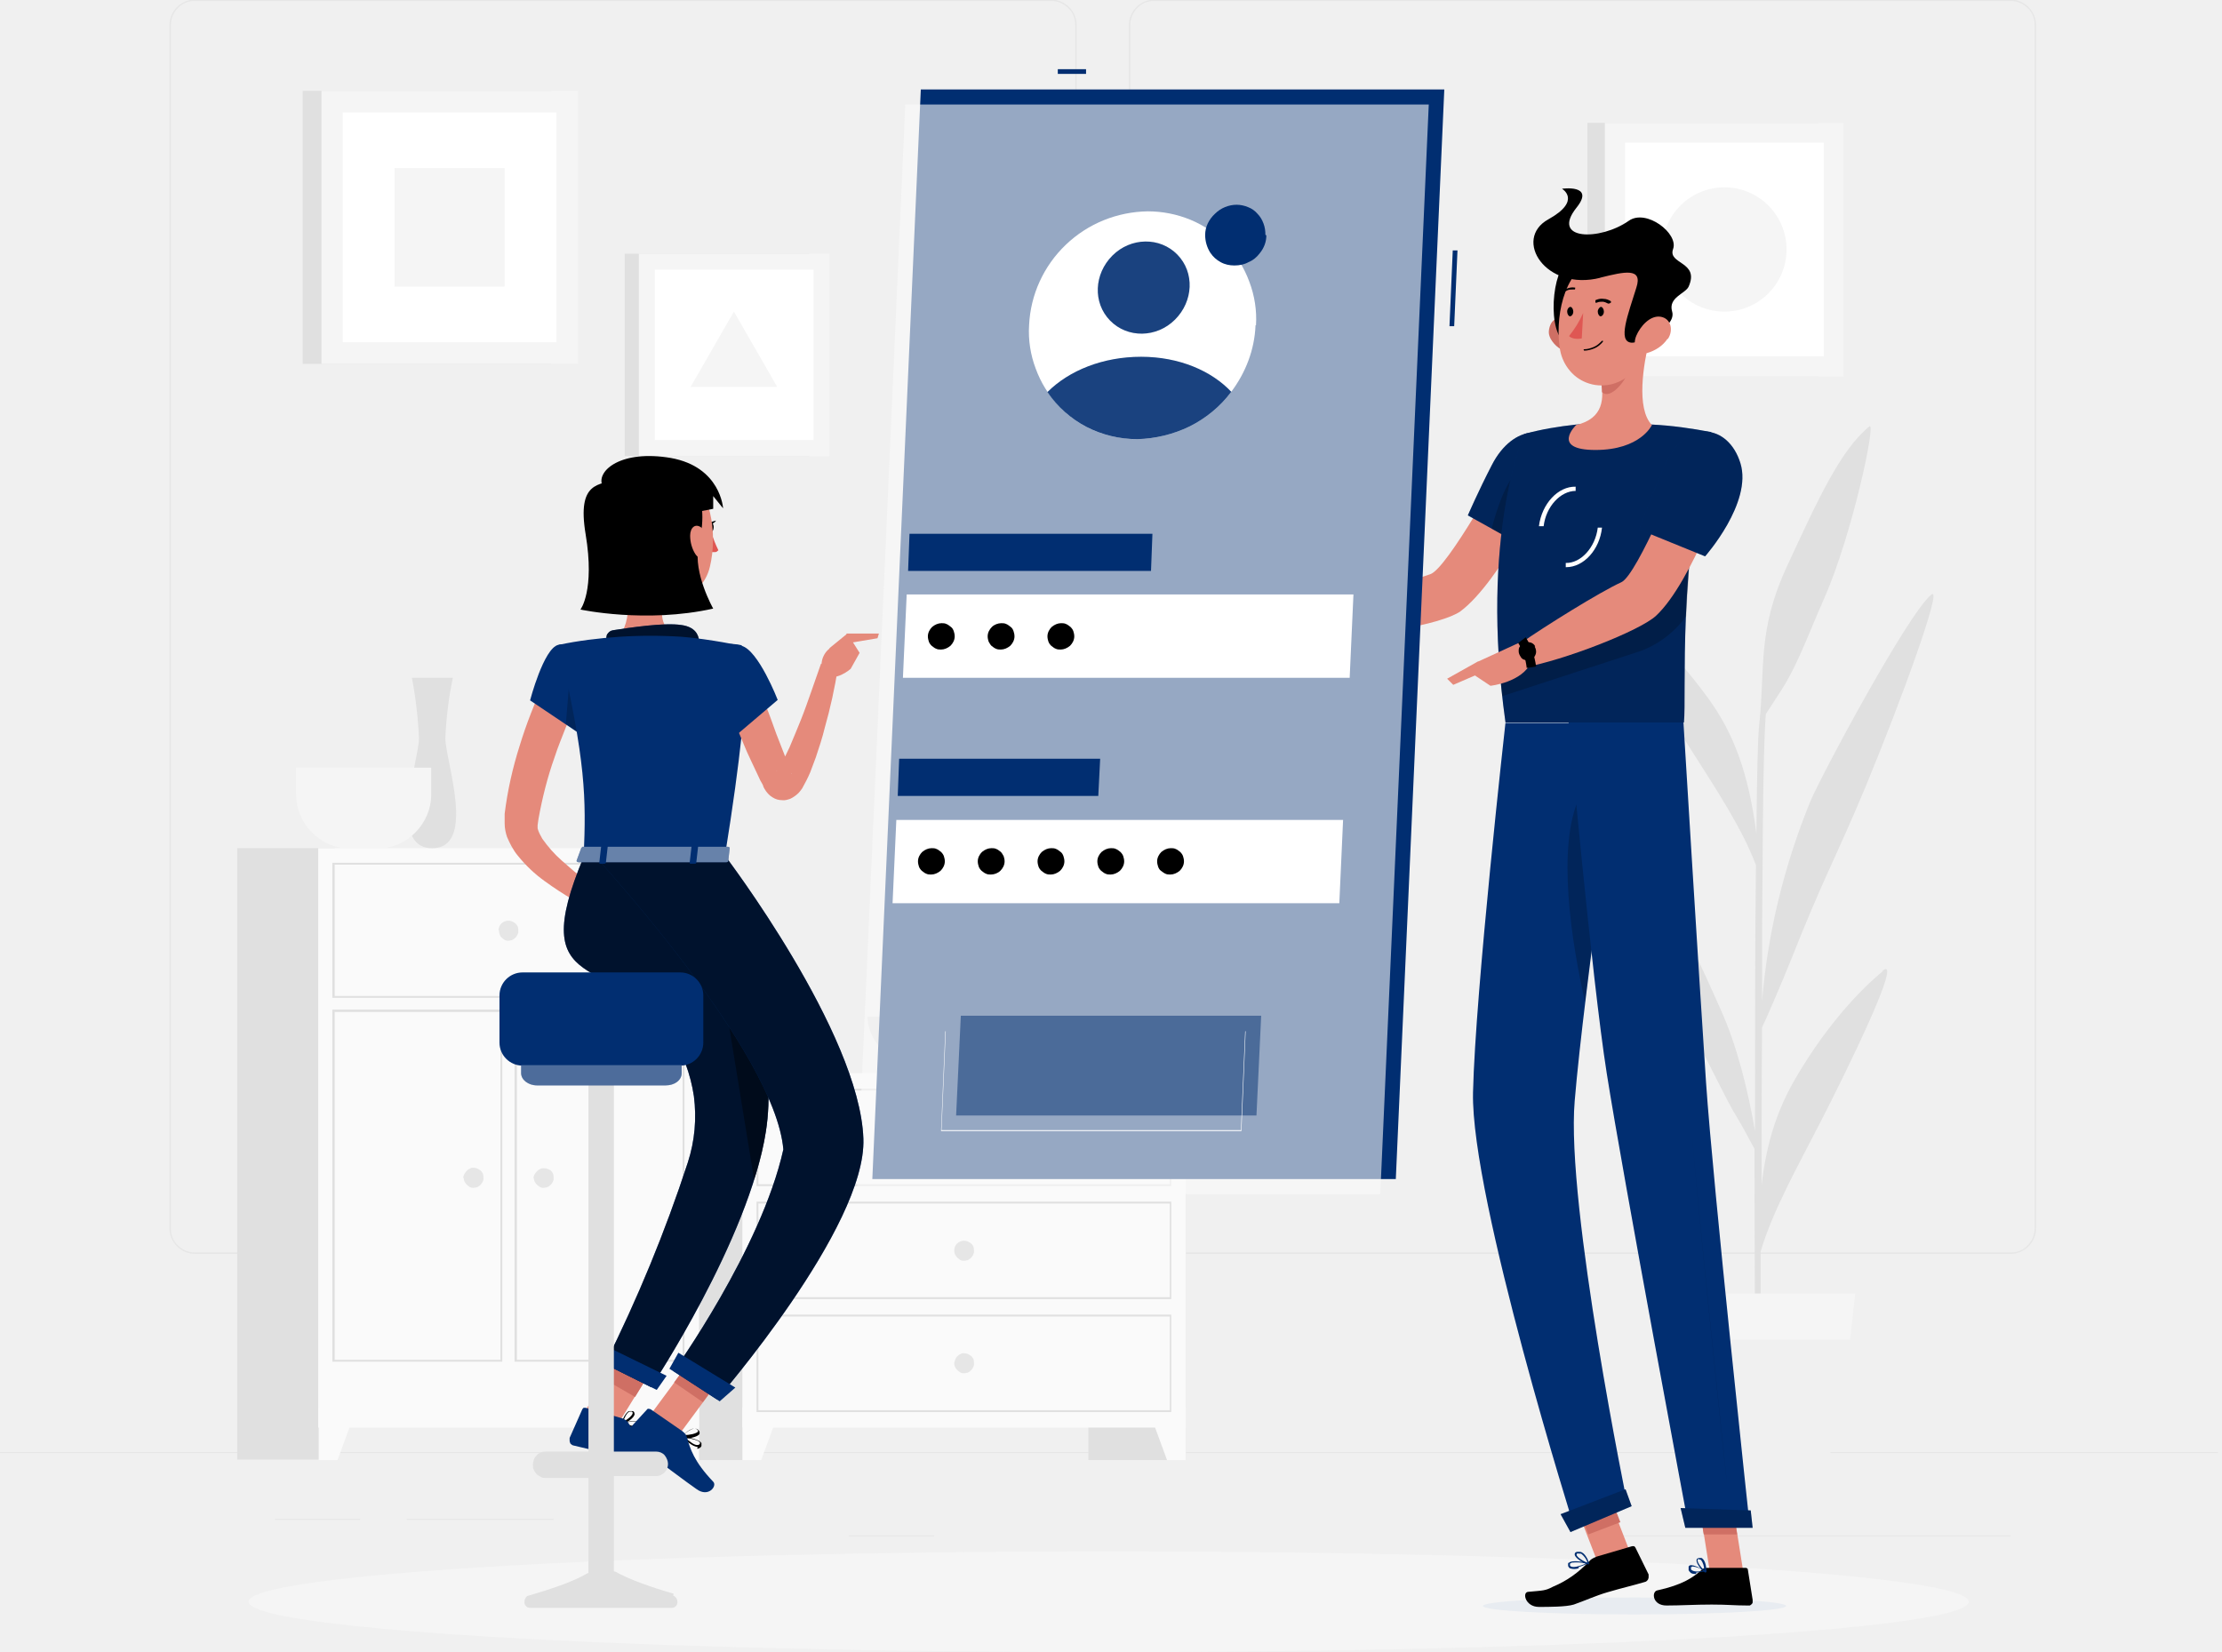 <svg xmlns="http://www.w3.org/2000/svg" xmlns:xlink="http://www.w3.org/1999/xlink" version="1.1" viewBox="0 0 472 351">
  <rect x="0" y="0" width="472" height="351" fill="#808080" stroke="none"/>
  <defs>
    <style>
      .cls-1 {
        stroke: url(#linear-gradient);
      }

      .cls-1, .cls-2 {
        fill: none;
      }

      .cls-3 {
        fill: #f5f5f5;
      }

      .cls-3, .cls-4, .cls-2, .cls-5, .cls-6, .cls-7, .cls-8, .cls-9, .cls-10, .cls-11, .cls-12, .cls-13, .cls-14, .cls-15, .cls-16, .cls-17, .cls-18, .cls-19, .cls-20, .cls-21, .cls-22, .cls-23, .cls-24 {
        stroke-width: 0px;
      }

      .cls-4 {
        fill: #cf6f64;
      }

      .cls-25 {
        mask: url(#mask);
      }

      .cls-5 {
        fill: #e8ecf1;
      }

      .cls-6 {
        opacity: .6;
      }

      .cls-6, .cls-10, .cls-13, .cls-15, .cls-16, .cls-26, .cls-20, .cls-22, .cls-23, .cls-24 {
        isolation: isolate;
      }

      .cls-6, .cls-11, .cls-16, .cls-23 {
        fill: #000;
      }

      .cls-7, .cls-22 {
        fill: #fafafa;
      }

      .cls-8 {
        fill: #e0e0e0;
      }

      .cls-27 {
        mix-blend-mode: multiply;
      }

      .cls-9 {
        fill: #e58a7b;
      }

      .cls-10 {
        opacity: 0;
      }

      .cls-10, .cls-14, .cls-15 {
        fill: #012e71;
      }

      .cls-12 {
        fill: #f0f0f0;
      }

      .cls-13 {
        opacity: .1;
      }

      .cls-13, .cls-19, .cls-20, .cls-24 {
        fill: #fff;
      }

      .cls-15 {
        opacity: .5;
      }

      .cls-16, .cls-24 {
        opacity: .4;
      }

      .cls-17 {
        fill: #df5753;
      }

      .cls-18 {
        fill: #d9d9d9;
      }

      .cls-20 {
        opacity: .3;
      }

      .cls-21 {
        fill: #e6e6e6;
      }

      .cls-22 {
        opacity: .6;
      }

      .cls-23 {
        opacity: .2;
      }

/* Stroke Animation */
.cls-1, .cls-21, .cls-8, .cls-7, .cls-4, .cls-9 {
  stroke-dasharray: 1000;
  stroke-dashoffset: 1000;
  animation: dash 5s linear forwards;
}

@keyframes dash {
  to {
    stroke-dashoffset: 0;
  }
}

/* Fill Animation */
.cls-3, .cls-4, .cls-7, .cls-8, .cls-9 {
  animation: fillAnimation 15s ease-in-out infinite;
}

@keyframes fillAnimation {
  0%, 100% {
    fill: #f5f5f5;
  }
  50% {
    fill: #BBD9FF;
  }
}

/* Background Animation */
.cls-12 {
  animation: backgroundMove 40s linear infinite, colorChange 40s linear infinite;
}

@keyframes backgroundMove {
  0% {
    transform: translateX(0%);
  }
  45% {
    transform: translateX(100%);
  }
  55% {
    transform: translateX(100%);
  }
  100% {
    transform: translateX(0%);
  }
}

@keyframes colorChange {
  0% {
    fill: #BBD9FF; /* Light blue */
  }
  50% {
    fill: #0045b6; /* Darker blue */
  }
  100% {
    fill: #BBD9FF; /* Light blue */
  }
}

    </style>
    <mask id="mask" x="-957" y="-1502.8" width="4096" height="2569.6" maskUnits="userSpaceOnUse">
      <g id="mask0_9_6529" data-name="mask0 9 6529">
        <rect class="cls-18" x="-146" y="-497" width="768" height="989"/>
      </g>
    </mask>
    <linearGradient id="linear-gradient" x1="238" y1="417" x2="238" y2="-63" gradientTransform="translate(0 352) scale(1 -1)" gradientUnits="userSpaceOnUse">
      <stop offset="0" stop-color="#0045b6"/>
      <stop offset="1" stop-color="#00c9ff"/>
    </linearGradient>
  </defs>
  <g class="cls-26">
    <g id="Layer_1" data-name="Layer 1">
      <g>
        <g class="cls-25">
          <rect class="cls-2" x="-957" y="-1502.8" width="4096" height="2569.6"/>
        </g>
        <g>
          <path class="cls-12" d="M-2-50c0-8.3,6.7-15,15-15h450c8.3,0,15,6.7,15,15v450c0,8.3-6.7,15-15,15H13c-8.3,0-15-6.7-15-15V-50Z"/>
          <path class="cls-1" d="M13-64.5h450c8,0,14.5,6.5,14.5,14.5v450c0,8-6.5,14.5-14.5,14.5H13c-8,0-14.5-6.5-14.5-14.5V-50c0-8,6.5-14.5,14.5-14.5Z"/>
        </g>
        <path class="cls-21" d="M471.1,308.5H0v.2h471.1v-.2Z"/>
        <path class="cls-21" d="M117.6,322.7h-31.2v.2h31.2v-.2Z"/>
        <path class="cls-21" d="M76.5,322.7h-18.1v.2h18.1v-.2Z"/>
        <path class="cls-21" d="M198.4,326.2h-18.1v.2h18.1v-.2Z"/>
        <path class="cls-21" d="M292.6,331.4h-40.7v.2h40.7v-.2Z"/>
        <path class="cls-21" d="M243.6,331.4h-6v.2h6v-.2Z"/>
        <path class="cls-21" d="M427.1,326.2h-88.3v.2h88.3v-.2Z"/>
        <path class="cls-21" d="M223.3,266.4H41.4c-1.4,0-2.8-.6-3.8-1.6-1-1-1.6-2.4-1.6-3.8V5.3c0-1.4.6-2.8,1.6-3.8,1-1,2.4-1.6,3.8-1.6h181.9c1.4,0,2.8.6,3.8,1.6,1,1,1.6,2.4,1.6,3.8v255.7c0,1.4-.6,2.8-1.6,3.8s-2.4,1.6-3.8,1.6ZM41.4.2c-1.4,0-2.7.5-3.6,1.5-1,1-1.5,2.3-1.5,3.6v255.7c0,1.4.5,2.7,1.5,3.6,1,1,2.3,1.5,3.6,1.5h181.9c1.4,0,2.7-.5,3.6-1.5,1-1,1.5-2.3,1.5-3.6V5.3c0-1.4-.5-2.7-1.5-3.6-1-1-2.3-1.5-3.6-1.5H41.4Z"/>
        <path class="cls-21" d="M427.1,266.4h-181.9c-1.4,0-2.8-.6-3.8-1.6-1-1-1.6-2.4-1.6-3.8V5.3c0-1.4.6-2.8,1.6-3.8,1-1,2.4-1.6,3.8-1.6h181.9c1.4,0,2.8.6,3.8,1.6,1,1,1.6,2.4,1.6,3.8v255.7c0,1.4-.6,2.8-1.6,3.8-1,1-2.4,1.6-3.8,1.6ZM245.2.2c-1.4,0-2.7.5-3.6,1.5-1,1-1.5,2.3-1.5,3.6v255.7c0,1.4.5,2.7,1.5,3.6,1,1,2.3,1.5,3.6,1.5h181.9c1.4,0,2.7-.5,3.6-1.5,1-1,1.5-2.3,1.5-3.6V5.3c0-1.4-.5-2.7-1.5-3.6-1-1-2.3-1.5-3.6-1.5h-181.9Z"/>
        <path class="cls-8" d="M251.9,228h-20.7v82.2h20.7v-82.2Z"/>
        <path class="cls-7" d="M248,310.2h3.9v-11.2h-8.1l4.1,11.2Z"/>
        <path class="cls-8" d="M161.1,228h-20.7v82.2h20.7v-82.2Z"/>
        <path class="cls-7" d="M251.9,228h-94.2v75.3h94.2v-75.3Z"/>
        <path class="cls-8" d="M248.5,231.7v19.9h-87.4v-19.9h87.4M248.8,231.3h-88.1v20.7h88.1v-20.7h0Z"/>
        <path class="cls-7" d="M161.6,310.2h-3.9v-11.2h8.1l-4.1,11.2Z"/>
        <path class="cls-21" d="M202.7,241.6c0,.4.1.8.4,1.2.2.3.6.6.9.8.4.2.8.2,1.2.1.4,0,.8-.3,1.1-.6s.5-.7.6-1.1c0-.4,0-.8-.1-1.2-.2-.4-.4-.7-.8-.9-.3-.2-.7-.4-1.2-.4s-1.1.2-1.5.6-.6.9-.6,1.5Z"/>
        <path class="cls-8" d="M248.5,255.7v19.9h-87.4v-19.9h87.4M248.8,255.3h-88.1v20.7h88.1v-20.6h0Z"/>
        <path class="cls-21" d="M202.7,265.7c0,.4.1.8.4,1.2.2.3.6.6.9.8.4.2.8.2,1.2.1.4,0,.8-.3,1.1-.6.3-.3.5-.7.6-1.1,0-.4,0-.8-.1-1.2-.2-.4-.4-.7-.8-.9-.3-.2-.7-.4-1.2-.4s-1.1.2-1.5.6c-.4.4-.6.9-.6,1.5Z"/>
        <path class="cls-8" d="M248.5,279.7v19.9h-87.4v-19.9h87.4M248.8,279.3h-88.1v20.7h88.1v-20.7h0Z"/>
        <path class="cls-21" d="M202.7,289.6c0,.4.1.8.4,1.2.2.3.6.6.9.8.4.2.8.2,1.2.1.4,0,.8-.3,1.1-.6.3-.3.5-.7.6-1.1,0-.4,0-.8-.1-1.2-.2-.4-.4-.7-.8-.9-.3-.2-.7-.4-1.2-.4s-.5,0-.8.2c-.3.1-.5.3-.7.5-.2.2-.3.4-.4.7-.1.3-.2.5-.2.8Z"/>
        <path class="cls-8" d="M148.5,180.2h-20.7v129.9h20.7v-129.9Z"/>
        <path class="cls-7" d="M144.6,310.2h3.9v-11.2h-8.1l4.1,11.2Z"/>
        <path class="cls-8" d="M71.1,180.2h-20.7v129.9h20.7v-129.9Z"/>
        <path class="cls-7" d="M148.5,180.2h-80.9v123.1h80.9v-123.1Z"/>
        <path class="cls-8" d="M145,183.7v27.9h-73.9v-27.9h73.9ZM145.4,183.3h-74.8v28.7h74.8v-28.7h0Z"/>
        <path class="cls-8" d="M145,215v73.9h-35.2v-73.9h35.2ZM145.4,214.5h-36.1v74.8h36.1v-74.8Z"/>
        <path class="cls-8" d="M106.3,215v73.9h-35.2v-73.9h35.2ZM106.7,214.5h-36.1v74.8h36.1v-74.8h0Z"/>
        <path class="cls-7" d="M71.6,310.2h-3.9v-11.2h8.1l-4.1,11.2Z"/>
        <path class="cls-21" d="M106,197.7c0,.4.1.8.3,1.2.2.3.6.6.9.8.4.2.8.2,1.2.1.4,0,.8-.3,1.1-.6.3-.3.5-.7.6-1.1,0-.4,0-.8-.1-1.2-.2-.4-.4-.7-.8-.9-.3-.2-.7-.4-1.2-.4s-1.1.2-1.5.6-.6.9-.6,1.5Z"/>
        <path class="cls-21" d="M113.4,250.2c0,.4.1.8.4,1.2.2.3.6.6.9.8.4.2.8.2,1.2.1.4,0,.8-.3,1.1-.6.3-.3.5-.7.6-1.1,0-.4,0-.8-.1-1.2-.2-.4-.4-.7-.8-.9s-.8-.3-1.2-.3c-.3,0-.5,0-.8.2-.3.1-.5.3-.7.5-.2.2-.3.4-.5.7-.1.3-.2.5-.2.8Z"/>
        <path class="cls-21" d="M98.5,250.2c0,.4.1.8.4,1.2.2.3.6.6.9.8.4.2.8.2,1.2.1.4,0,.8-.3,1.1-.6.3-.3.5-.7.6-1.1,0-.4,0-.8-.1-1.2-.2-.4-.4-.7-.8-.9-.3-.2-.7-.4-1.2-.4s-.5,0-.8.2c-.3.1-.5.3-.7.5-.2.2-.3.4-.5.7-.1.3-.2.5-.2.8Z"/>
        <path class="cls-8" d="M96.2,144h-8.7c.8,4.2,1.3,8.5,1.5,12.8,0,4.7-6.7,23.4,2.8,23.4s2.8-18.6,2.8-23.4c.2-4.3.7-8.6,1.6-12.8Z"/>
        <path class="cls-3" d="M62.9,163.1v5.7c0,3,1.2,5.9,3.4,8.1,2.1,2.1,5,3.4,8.1,3.4h5.7c3,0,5.9-1.2,8.1-3.4,2.1-2.1,3.4-5,3.4-8.1v-5.7h-28.5Z"/>
        <path class="cls-8" d="M184.3,216c0,6.6,7.4,12,16.4,12h8.1c9,0,16.4-5.4,16.4-12h-40.9Z"/>
        <path class="cls-8" d="M400,206.3c-4.9,4-11.8,11.4-18,21.8-4.2,6.9-6.7,14.1-7.8,23.7,0-10.8,0-22.5.1-33.5,1.3-2.8,4.1-9.3,6.2-14.5,6.8-17.2,9.4-21.4,15.6-36.2,8.2-19.8,16.6-43.2,14.2-41.3-4.9,3.8-23.8,39.1-25.8,44.1-5.5,13.5-9,27.7-10.2,42.3,0-10.4,0-19.8.1-27.1.1-23.8.5-31.5.7-33.9.8-1.2,1.7-2.6,2.2-3.4,4.4-6.4,6.1-11.9,10.3-21.4,5.9-13.5,11-37.5,9.5-36.3-6.2,5-11.1,15.9-17.5,29.7-6.4,13.8-4.6,21.8-5.9,33.6-.3,2.3-.5,11.1-.6,23.2-1.7-12.9-4.8-21.4-10.5-29.1-7-9.5-13.8-15.9-18.8-19.3-5-3.4,8.6,20,15.1,30.1,5.8,9.1,11.1,17.1,14.1,25-.2,16.4-.2,37.2-.2,56.5-1.5-8.8-3.9-18.3-7.2-25.6-3.9-8.8-9.9-22.3-14.7-26.9-1.1-1.1,5,25.2,8.9,32.2,3.9,7,6.8,13.6,9.3,17.6.6.9,2.5,4.5,3.6,6.5,0,23.6.1,44.5.3,51.6h1c0-1.8,0-13.8,0-29.8,2.5-8.6,8.1-18.5,12.7-27.5,5-9.7,18-36.1,13.1-32.1Z"/>
        <path class="cls-12" d="M388.6,310.2h-29.5l-2.2-28.9h34l-2.2,28.9Z"/>
        <path class="cls-3" d="M393,284.6h-38.4l-1.1-9.8h40.6l-1.1,9.8Z"/>
        <path class="cls-8" d="M117.1,19.3h-52.8v58h52.8V19.3Z"/>
        <path class="cls-3" d="M122.8,19.3h-54.5v58h54.5V19.3Z"/>
        <path class="cls-19" d="M118.2,72.7V23.9h-45.4v48.8h45.4Z"/>
        <path class="cls-3" d="M107.2,60.9v-25.2h-23.4v25.2h23.4Z"/>
        <path class="cls-8" d="M386.3,26.1h-49.1v53.9h49.1V26.1Z"/>
        <path class="cls-3" d="M391.6,26.1h-50.7v53.9h50.7V26.1Z"/>
        <path class="cls-19" d="M387.4,75.7V30.3h-42.2v45.4h42.2Z"/>
        <path class="cls-3" d="M366.3,66.2c7.3,0,13.2-5.9,13.2-13.2s-5.9-13.2-13.2-13.2-13.2,5.9-13.2,13.2,5.9,13.2,13.2,13.2Z"/>
        <path class="cls-8" d="M171.9,53.9h-39.2v43h39.2v-43Z"/>
        <path class="cls-3" d="M176.2,53.9h-40.5v43h40.5v-43Z"/>
        <path class="cls-19" d="M172.8,93.5v-36.2h-33.7v36.2h33.7Z"/>
        <path class="cls-3" d="M155.9,66.2l-9.2,16h18.4l-9.2-16Z"/>
        <path class="cls-3" d="M235.5,351c100.9,0,182.7-4.8,182.7-10.7s-81.8-10.7-182.7-10.7-182.7,4.8-182.7,10.7,81.8,10.7,182.7,10.7Z"/>
        <path class="cls-9" d="M329,102.2l-9.3-3.8s-12.3,22.5-15.9,23.6c-4.8,1.5-14.8,5.8-20.7,6.6-.8.9-2.1,3.9-2,4.9,7.9,2.6,25.3-.9,29.1-3.6,8.5-6.3,18.8-27.8,18.8-27.8Z"/>
        <path class="cls-14" d="M331.9,97c1.7,6.4-7.7,19.4-7.7,19.4l-12.4-6.9s2.3-5.3,5.1-10.7c4.5-8.8,12.9-9,14.9-1.7Z"/>
        <path class="cls-23" d="M331.9,97c1.7,6.4-7.7,19.4-7.7,19.4l-12.4-6.9s2.3-5.3,5.1-10.7c4.5-8.8,12.9-9,14.9-1.7Z"/>
        <path class="cls-23" d="M316.8,112.3l4.9,2.7.9-15c-2.8,2.2-4.8,8.7-5.7,12.2Z"/>
        <path class="cls-14" d="M323.8,92.2s-9.6,21.4-4,61.3h37.9c.6-5.8-1.4-34.2,5.8-61.7-4.2-.8-8.4-1.4-12.6-1.6-5.4-.3-10.8-.3-16.1,0-3.7.4-7.4,1-11,2Z"/>
        <path class="cls-23" d="M323.8,92.2s-9.6,21.4-4,61.3h37.9c.6-5.8-1.4-34.2,5.8-61.7-4.2-.8-8.4-1.4-12.6-1.6-5.4-.3-10.8-.3-16.1,0-3.7.4-7.4,1-11,2Z"/>
        <g class="cls-27">
          <path class="cls-5" d="M315,341.2c0,1,14.3,1.8,32.1,1.8s32.3-.8,32.3-1.8c0-1-14.3-1.8-32.1-1.8s-32.3.8-32.3,1.8Z"/>
        </g>
        <path class="cls-9" d="M340.3,314.4l-6.7,2.6,5.8,15,6.7-2.6-5.8-15Z"/>
        <path class="cls-9" d="M370.3,333.9h-7.1l-2.6-16.4h7.1l2.6,16.4Z"/>
        <path class="cls-11" d="M362.7,333.1h8c.1,0,.3,0,.4.1.1,0,.2.2.2.4l1,6.3c0,.2,0,.3,0,.5,0,.2-.1.3-.2.4-.1.1-.2.2-.4.3-.1,0-.3,0-.5,0-2.8,0-4.1-.2-7.6-.2s-6.6.2-9.6.2-3.2-2.9-2-3.2c5.5-1.2,7.7-2.8,9.5-4.4.3-.3.7-.4 1.2-.4Z"/>
        <path class="cls-11" d="M339.2,330.7l7.5-2.2c.1,0,.3,0,.4,0,.1,0,.2.2.3.3l2.8,5.7c0,.1,0,.3,0,.5,0,.2,0,.3-.1.5,0,.1-.2.3-.3.4-.1.1-.3.2-.4.2-2.7.8-4.6,1.2-8,2.2-2.4.7-4.8,1.8-7.1,2.6-1.6.5-5.4.5-7.4.5-2.9,0-3.6-3.1-2.3-3.2,3.2-.3,3.6-.2,5.3-1.1,2.9-1.2,5.4-3,7.6-5.3.4-.5.9-.8,1.5-1Z"/>
        <path class="cls-9" d="M284.4,128.6l-7.8-3.3-3.2,8.6c3.2.5,6.4.5,9.6,0l1.4-5.4Z"/>
        <path class="cls-9" d="M270.8,125.1l-.2,5.7,2.8,3.1,3.2-8.6-5.8-.2Z"/>
        <path class="cls-4" d="M341.2,315.7l-6.8,2.6,3,7.7,6.8-2.6-3-7.7Z"/>
        <path class="cls-4" d="M367.7,317.5h-7.1l1.3,8.5h7.1l-1.3-8.5Z"/>
        <path class="cls-23" d="M318.6,142.7c.1,1.7.3,3.4.5,5.2l28.2-9.2c4.4-1.3,8.2-4.1,10.9-7.8.1-2.5.3-5.2.5-7.9,0-1.3.2-2.7.3-4.1.1-1.4.3-2.9.5-4.4l-40.8,28.2Z"/>
        <path class="cls-19" d="M327.8,111.8h-.9c.6-4.8,4.1-8.5,7.8-8.4v.9c-3.2,0-6.3,3.3-6.8,7.5Z"/>
        <path class="cls-19" d="M332.8,120.5h-.2v-.9c3.2.1,6.3-3.3,6.8-7.5h.9c-.5,4.7-3.9,8.4-7.6,8.4Z"/>
        <path class="cls-9" d="M350.4,72.1c-1.3,5.2-2.9,14.7.5,18.2,0,0-2.4,5.3-12,5.3s-4.1-5.3-4.1-5.3c5.9-1.4,6-5.7,5.2-9.7l10.4-8.5Z"/>
        <path class="cls-4" d="M346.2,75.5l-6.2,5c.2.9.3,1.9.3,2.8,1.8,1.8,5.4-2.7,5.8-5.1.2-.9.2-1.9,0-2.8Z"/>
        <path class="cls-4" d="M329.4,72c.4.7,1,1.4,1.7,1.9.7.5,1.5.9,2.3,1.1,2.3.5,3.4-1.6,2.8-3.7-.6-1.9-2.4-4.4-4.7-4-.5.1-1,.3-1.3.6-.4.3-.7.7-.9,1.2-.2.5-.3,1-.3,1.5,0,.5.2,1,.4,1.4Z"/>
        <path class="cls-11" d="M333.2,55.4c-3.5,1.6-4.8,15.6-.3,17.7,4.4,2.1,7-20.7.3-17.7Z"/>
        <path class="cls-9" d="M351.5,64.3c-.8,7-.9,11.2-4.7,14.8-1.2,1.2-2.6,2-4.3,2.5-1.6.4-3.3.4-4.9-.1s-3-1.4-4.1-2.7c-1.1-1.3-1.8-2.8-2.1-4.4-1.1-6.3.4-16.7,7.5-19.5,1.5-.7,3.1-.9,4.7-.7,1.6.2,3.1.8,4.4,1.8,1.3,1,2.3,2.3,2.9,3.8.6,1.5.8,3.1.6,4.7Z"/>
        <path class="cls-11" d="M339.9,59c5.2-1.3,9.1-2.2,7.7,2.1-1.8,5.8-4,11.4-1.1,11.7,1.8.2,9.7-3.2,8.7-6.6-.9-3,2.8-3.8,3.5-5.3,2.4-5.4-4.5-4.7-3.3-8,1.2-3.3-5.7-8.6-9.4-6-6.1,4.3-16.7,4.2-11.1-2.8,4-5-3.1-4-3.1-4,0,0,4.3,2.5-2.9,6.5-7.6,4.2-.6,15.4,11.1,12.4Z"/>
        <path class="cls-9" d="M354.2,72c-1,1.5-2.6,2.5-4.3,3-2.3.5-3.2-1.6-2.3-3.7.8-1.9,2.9-4.4,5.2-4,2.2.4,2.7,2.9,1.5,4.7Z"/>
        <path class="cls-14" d="M319.8,153.5s-6.4,57-6.9,78.6c-.5,22.5,21.6,92.7,21.6,92.7l11.3-4.7s-13.2-64.1-11.3-86.2c2-24.1,10.3-80.3,10.3-80.3h-25Z"/>
        <path class="cls-23" d="M335.6,169.2c-5.1,10.5-1.7,31.4,1.1,43.7,1-8.7,2.3-18.2,3.5-26.9-.1-13.5-1.2-23.8-4.6-16.8Z"/>
        <path class="cls-14" d="M345.3,316.4c0,0,1.3,3.6,1.3,3.6l-13,5.5-2.1-3.8,13.8-5.3Z"/>
        <path class="cls-14" d="M333.2,153.5s4.9,54.2,8.1,74.5c3.5,22.2,17.4,96.3,17.4,96.3h13s-7.8-72.3-9.3-94.3c-1.6-23.9-4.8-76.5-4.8-76.5h-24.5Z"/>
        <path class="cls-14" d="M371.9,321c0,0,.4,3.6.4,3.6h-14.3l-1-4.2,14.9.5Z"/>
        <path class="cls-23" d="M367,316.7s0,0,0,0c0,0,0,0,0,0,0-.7-7.1-65.9-8.4-85.7-1.4-21.5-4.3-69.1-4.3-69.5,0,0,0,0,0,0,0,0,0,0,0,0,0,0,0,0,0,0,0,0,0,0,0,0,0,0,0,0,0,0,0,0,0,0,0,0,0,.5,2.9,48,4.3,69.5,1.3,19.8,8.3,85,8.4,85.7,0,0,0,0,0,0,0,0,0,0,0,0,0,0,0,0,0,0,0,0,0,0,0,0h0Z"/>
        <path class="cls-11" d="M340.7,66.2c0,.6-.4,1-.7,1s-.6-.5-.6-1,.4-1,.7-1,.6.5.6,1Z"/>
        <path class="cls-11" d="M334.2,66.2c0,.6-.4,1-.7,1s-.6-.5-.6-1c0-.6.4-1,.7-1s.6.5.6,1Z"/>
        <path class="cls-17" d="M336.3,66.5c-.8,1.8-1.8,3.4-3,4.9.9.9,2.7.5,2.7.5l.3-5.4Z"/>
        <path class="cls-11" d="M336.4,74.3s0,0,0,0,0,0,0,0c0,0,0,0,0,0,0,0,0,0,0,0,0,0,0,0,0-.1,0,0,0,0,.1,0,.7,0,1.4-.2,2.1-.5.7-.3,1.2-.8,1.7-1.3,0,0,0,0,.1,0s0,0,.1,0c0,0,0,0,0,.1s0,0,0,.1c-.5.6-1.1,1.1-1.8,1.4-.7.3-1.5.5-2.2.5Z"/>
        <path class="cls-11" d="M341.8,64.5s0,0-.1,0-.1,0-.1,0c-.4-.2-.8-.4-1.2-.4-.4,0-.8,0-1.2.2,0,0,0,0-.1,0,0,0,0,0-.1,0,0,0,0,0-.1,0,0,0,0,0,0-.1,0,0,0-.2,0-.3,0,0,0-.2.2-.2.5-.2,1-.3,1.6-.2.5,0,1,.2,1.5.5,0,0,0,0,0,0,0,0,0,0,0,.1,0,0,0,0,0,.1,0,0,0,0,0,.1,0,0-.1,0-.2.1Z"/>
        <path class="cls-11" d="M331.7,62.6c0,0,0,0-.1,0,0,0,0,0,0-.1,0,0,0,0,0-.1s0,0,0-.1c0,0,0,0,0-.1.4-.4.8-.7,1.3-.9.5-.2,1-.3,1.6-.2,0,0,0,0,.1,0s0,0,0,0c0,0,0,0,0,.1,0,0,0,0,0,.1,0,0,0,.2-.1.2,0,0-.2,0-.3,0-.4,0-.9,0-1.3.2-.4.2-.8.4-1,.7,0,0,0,0-.2.1,0,0-.1,0-.2,0Z"/>
        <path class="cls-9" d="M367.2,101.1l-9.8-2.6s-9.6,23.7-13,25.2c-4.6,2.1-16.3,9.4-21.3,12.9-.3,1.2,0,4.3.6,5.2,8.5-1.5,24.7-7.8,28.1-11,7.7-7.2,15.4-29.6,15.4-29.6Z"/>
        <path class="cls-14" d="M360.3,334.4c-.5,0-1,0-1.3-.4-.1-.1-.2-.2-.3-.4,0-.2,0-.3,0-.5,0-.1,0-.2,0-.3,0,0,.1-.1.2-.2.8-.4,3,1,3.3,1.2,0,0,0,0,0,0,0,0,0,0,0,0,0,0,0,0,0,0,0,0,0,0,0,0-.6.2-1.2.2-1.9.3ZM359.4,332.9c0,0-.1,0-.2,0,0,0,0,0,0,0,0,0,0,0,0,.1,0,.1,0,.2,0,.3,0,.1,0,.2.2.3.4.3,1.3.4,2.5.1-.7-.5-1.5-.8-2.4-.9h0Z"/>
        <path class="cls-14" d="M362.2,334.1s0,0,0,0c-.7-.4-2-2-1.8-2.7,0-.1,0-.2.2-.3.1,0,.2-.1.4-.1.1,0,.3,0,.4,0,.1,0,.2.1.3.2.8.7.8,2.7.8,2.8,0,0,0,0,0,0,0,0,0,0,0,0,0,0,0,0,0,0ZM360.9,331.2h0c-.2,0-.2.1-.3.2-.1.5.7,1.6,1.4,2.2,0-.8-.2-1.6-.7-2.2-.1,0-.3-.1-.4-.1Z"/>
        <path class="cls-14" d="M335.3,333.2c-.6.2-1.2.2-1.8,0-.1,0-.2-.2-.3-.3s-.1-.3-.1-.4c0,0,0-.2,0-.3,0,0,0-.2.2-.2.8-.7,3.8,0,4.2.1,0,0,0,0,0,0,0,0,0,0,0,0,0,0,0,0,0,0,0,0,0,0,0,0-.7.3-1.4.6-2.1.8ZM333.8,332.1c-.1,0-.2,0-.3.1,0,0,0,0,0,0s0,0,0,.1c0,0,0,.2,0,.3,0,0,.1.2.2.2.5.3,1.7,0,3.2-.6-1-.3-2.1-.3-3.1-.2Z"/>
        <path class="cls-14" d="M337.4,332.4h0c-.9-.2-2.8-1.3-2.9-2.1,0-.2,0-.5.5-.6.2,0,.3,0,.5,0,.2,0,.3,0,.5.1,1,.5,1.6,2.3,1.6,2.4,0,0,0,0,0,0,0,0,0,0,0,0,0,0,0,0,0,0ZM335.2,330h0c-.3.1-.3.2-.3.3,0,.5,1.4,1.4,2.3,1.7-.2-.8-.7-1.4-1.3-1.9-.2,0-.4-.1-.6,0Z"/>
        <path class="cls-9" d="M323.9,136l-9.8,4.5-1.1,2.8,3.6,2.4s6.8-.7,8.7-5.1l-1.4-4.7Z"/>
        <path class="cls-11" d="M324.3,141.9c-.2-1.9-.8-3.7-1.8-5.3l1.6-1.2c1.2,1.9,1.9,4,2.2,6.2l-1.9.3Z"/>
        <path class="cls-11" d="M326,137.4c.2.3.3.7.3,1.1,0,.4-.2.8-.4,1.1-.2.3-.6.5-.9.6-.4.1-.8.1-1.1,0-.4-.1-.7-.3-.9-.7-.2-.3-.4-.7-.4-1.1,0-.4,0-.8.3-1.1.2-.3.5-.6.9-.7.4-.2.9-.2,1.3-.1.4.1.8.4,1,.8Z"/>
        <path class="cls-9" d="M307.4,144.2l1.3,1.3,8.8-3.8-3.5-1.2-6.6,3.7Z"/>
        <path class="cls-23" d="M345.3,316.4c0,0,1.3,3.6,1.3,3.6l-13,5.5-2.1-3.8,13.8-5.3Z"/>
        <path class="cls-23" d="M371.9,321c0,0,.4,3.6.4,3.6h-14.3l-1-4.2,14.9.5Z"/>
        <path class="cls-14" d="M369.7,98.4c2.6,8.4-7.5,19.8-7.5,19.8l-14-5.7c1.7-4.8,3.6-9.6,5.7-14.2,4.3-9.3,13.2-8.3,15.8.1Z"/>
        <path class="cls-23" d="M369.7,98.4c2.6,8.4-7.5,19.8-7.5,19.8l-14-5.7c1.7-4.8,3.6-9.6,5.7-14.2,4.3-9.3,13.2-8.3,15.8.1Z"/>
        <path class="cls-14" d="M230.7,14.7h-6v1h6v-1Z"/>
        <path class="cls-14" d="M308.6,53.1l-.7,16.2h1s.7-16.1.7-16.1h-1Z"/>
        <path class="cls-14" d="M306.8,19h-111.2l-10.3,231.5h111.2l10.3-231.5Z"/>
        <path class="cls-22" d="M303.5,22.2h-111.2l-10.3,231.5h111.2l10.3-231.5Z"/>
        <path class="cls-10" d="M300.1,25.4h-111.2l-10.4,231.5h111.2l10.4-231.5Z"/>
        <path class="cls-19" d="M287.5,126.3h-94.9l-.8,17.7h94.9l.8-17.7Z"/>
        <path class="cls-14" d="M244.8,113.4h-51.6l-.3,7.9h51.6l.3-7.9Z"/>
        <path class="cls-19" d="M285.3,174.2h-94.9l-.8,17.7h94.9l.8-17.7Z"/>
        <path class="cls-15" d="M267.9,215.8h-63.8l-1,21.2h63.8l1-21.2Z"/>
        <path class="cls-19" d="M263.7,240.3h-63.8s0,0,0,0c0,0,0,0,0,0l.9-21.2s0,0,0,0c0,0,0,0,0,0,0,0,0,0,0,0,0,0,0,0,0,0h63.8s0,0,0,0,0,0,0,0c0,0,0,0,0,0s0,0,0,0l-.9,21.3s0,0,0,0c0,0,0,0,0,0ZM200,240.1h63.6l.9-21h-63.6l-.9,21Z"/>
        <path class="cls-14" d="M233.6,161.2h-42.6l-.3,7.9h42.6l.4-7.9Z"/>
        <path class="cls-19" d="M266.7,69.1c-.2,5.2-2.1,10.1-5.2,14.2-2.3,3.1-5.4,5.6-8.8,7.3-3.5,1.7-7.3,2.6-11.1,2.7-3.1,0-6.2-.6-9.1-1.8-2.9-1.2-5.5-3-7.6-5.3-2.2-2.3-3.8-4.9-4.9-7.9-1.1-2.9-1.6-6.1-1.4-9.2.3-6.5,3.1-12.6,7.8-17.1,4.7-4.5,10.9-7,17.4-7.1,3.1,0,6.2.6,9.1,1.8,2.9,1.2,5.5,3,7.6,5.3,2.2,2.3,3.8,4.9,4.9,7.9,1.1,2.9,1.6,6.1,1.4,9.2Z"/>
        <path class="cls-14" d="M269,50c0,1.4-.5,2.7-1.4,3.8-.6.8-1.4,1.5-2.4,1.9-.9.5-1.9.7-3,.7-1,0-2-.2-2.9-.7-.9-.5-1.6-1.1-2.2-2-.7-1.1-1.1-2.4-1.1-3.8,0-1.7.8-3.3,2.1-4.5,1.2-1.2,2.9-1.9,4.6-1.9.8,0,1.7.2,2.4.5.8.3,1.5.8,2,1.4.6.6,1,1.3,1.3,2.1s.4,1.6.4,2.4Z"/>
        <path class="cls-11" d="M202.8,135.2c0,.8-.4,1.5-.9,2-.6.5-1.3.8-2,.8-.4,0-.7,0-1.1-.2-.3-.1-.6-.4-.9-.6-.3-.3-.5-.6-.6-.9-.1-.3-.2-.7-.2-1.1,0-.8.4-1.5.9-2,.6-.5,1.3-.8,2-.8.4,0,.7,0,1.1.2.3.1.6.4.9.6s.5.6.6.9c.1.3.2.7.2,1.1Z"/>
        <path class="cls-11" d="M215.5,135.2c0,.8-.4,1.5-.9,2-.6.5-1.3.8-2,.8-.4,0-.7,0-1.1-.2-.3-.1-.6-.4-.9-.6-.3-.3-.4-.6-.6-.9-.1-.3-.2-.7-.2-1.1,0-.8.4-1.5.9-2,.5-.5,1.3-.8,2-.8.4,0,.7,0,1.1.2.3.1.6.4.9.6s.5.6.6.9c.1.3.2.7.2,1.1Z"/>
        <path class="cls-11" d="M228.2,135.2c0,.8-.4,1.5-.9,2-.6.5-1.3.8-2,.8-.4,0-.7,0-1.1-.2-.3-.1-.6-.4-.9-.6-.3-.3-.5-.6-.6-.9-.1-.3-.2-.7-.2-1.1,0-.8.4-1.5.9-2,.6-.5,1.3-.8,2-.8.4,0,.7,0,1.1.2.3.1.6.4.9.6.3.3.5.6.6.9.1.3.2.7.2,1.1Z"/>
        <path class="cls-11" d="M200.7,183c0,.8-.4,1.5-.9,2-.6.5-1.3.8-2,.8-.4,0-.7,0-1.1-.2-.3-.1-.6-.4-.9-.6-.3-.3-.5-.6-.6-.9-.1-.3-.2-.7-.2-1.1,0-.8.4-1.5.9-2,.6-.5,1.3-.8,2-.8.4,0,.7,0,1.1.2.3.1.6.4.9.6.3.3.5.6.6.9.1.3.2.7.2,1.1Z"/>
        <path class="cls-11" d="M213.4,183c0,.8-.4,1.5-.9,2-.5.5-1.3.8-2,.8-.4,0-.7,0-1.1-.2-.3-.1-.6-.4-.9-.6-.3-.3-.5-.6-.6-.9-.1-.3-.2-.7-.2-1.1,0-.8.4-1.5.9-2,.6-.5,1.3-.8,2-.8.4,0,.7,0,1.1.2.3.1.6.4.9.6.3.3.4.6.6.9.1.3.2.7.2,1.1Z"/>
        <path class="cls-11" d="M226.1,183c0,.8-.4,1.5-.9,2-.6.5-1.3.8-2,.8-.4,0-.7,0-1.1-.2-.3-.1-.6-.4-.9-.6-.3-.3-.5-.6-.6-.9s-.2-.7-.2-1.1c0-.8.4-1.5.9-2,.6-.5,1.3-.8,2-.8.4,0,.7,0,1.1.2.3.1.6.4.9.6s.5.6.6.9c.1.3.2.7.2,1.1Z"/>
        <path class="cls-11" d="M238.8,183c0,.8-.4,1.5-.9,2-.6.5-1.3.8-2,.8-.4,0-.7,0-1.1-.2-.3-.1-.6-.4-.9-.6-.3-.3-.5-.6-.6-.9-.1-.3-.2-.7-.2-1.1,0-.8.4-1.5.9-2,.6-.5,1.3-.8,2-.8.4,0,.7,0,1.1.2.3.1.6.4.9.6.3.3.5.6.6.9.1.3.2.7.2,1.1Z"/>
        <path class="cls-11" d="M251.5,183c0,.8-.4,1.5-.9,2-.6.5-1.3.8-2,.8-.4,0-.7,0-1.1-.2s-.6-.4-.9-.6-.5-.6-.6-.9c-.1-.3-.2-.7-.2-1.1,0-.8.4-1.5.9-2,.6-.5,1.3-.8,2-.8.4,0,.7,0,1.1.2.3.1.6.4.9.6.3.3.5.6.6.9.1.3.2.7.2,1.1Z"/>
        <path class="cls-14" d="M249.6,67.9c3.9-3.9,4.2-10,.5-13.8-3.7-3.8-9.9-3.7-13.8.2-3.9,3.9-4.2,10-.5,13.8,3.7,3.8,9.9,3.7,13.8-.2Z"/>
        <path class="cls-14" d="M261.5,83.3c-2.3,3.1-5.4,5.6-8.8,7.3-3.5,1.7-7.3,2.6-11.1,2.7-3.8,0-7.5-.9-10.8-2.6-3.3-1.7-6.2-4.3-8.3-7.4,4.6-4.6,11.8-7.5,19.9-7.5s15,3,19.2,7.5Z"/>
        <path class="cls-13" d="M249.6,67.9c3.9-3.9,4.2-10,.5-13.8-3.7-3.8-9.9-3.7-13.8.2-3.9,3.9-4.2,10-.5,13.8,3.7,3.8,9.9,3.7,13.8-.2Z"/>
        <path class="cls-13" d="M261.5,83.3c-2.3,3.1-5.4,5.6-8.8,7.3-3.5,1.7-7.3,2.6-11.1,2.7-3.8,0-7.5-.9-10.8-2.6-3.3-1.7-6.2-4.3-8.3-7.4,4.6-4.6,11.8-7.5,19.9-7.5s15,3,19.2,7.5Z"/>
        <path class="cls-9" d="M122.9,148.3c-.9,2-1.8,4.1-2.7,6.2-.8,2.1-1.7,4.2-2.4,6.4-1.5,4.2-2.6,8.6-3.4,13l-.2,1.4c0,.2,0,.5,0,.7.2.8.6,1.5,1,2.2,1.2,1.7,2.6,3.3,4.2,4.7,1.7,1.5,3.4,3,5.2,4.3,1.8,1.4,3.7,2.8,5.6,4l-1.8,3.3c-4.5-1.9-8.7-4.4-12.7-7.3-2.1-1.5-4-3.3-5.7-5.4-1-1.2-1.7-2.6-2.3-4-.3-.9-.5-1.9-.5-2.8v-2.1c.6-4.9,1.7-9.8,3.2-14.5.7-2.3,1.5-4.6,2.4-6.9.9-2.3,1.8-4.5,3-6.7l6.8,3.4Z"/>
        <path class="cls-9" d="M129,190.7l6.7-3.4-1.7,7.3s-4.6,1.3-6.7-.9l1.8-3Z"/>
        <path class="cls-9" d="M141.7,188.5l-1.8,6h-6c0,0,1.7-7.2,1.7-7.2l6.1,1.2Z"/>
        <path class="cls-17" d="M151.1,113.1c.4,1.3.9,2.6,1.5,3.8-.2.2-.4.4-.7.4-.3,0-.5,0-.8,0v-4.2Z"/>
        <path class="cls-11" d="M150.9,113.1c.4,0,.7-.5.7-1.1s-.3-1.1-.7-1.1-.7.5-.7,1.1.3,1.1.7,1.1Z"/>
        <path class="cls-11" d="M150.7,111l1.4-.4s-.7,1.1-1.4.4Z"/>
        <path class="cls-9" d="M132.7,120c.9,4.4,1.7,12.4-1.4,15.3,0,0,1.2,4.4,9.4,4.4s4.3-4.4,4.3-4.4c-4.9-1.2-4.8-4.8-3.9-8.2l-8.4-7.1Z"/>
        <path class="cls-9" d="M130.4,110c.5,7.3.5,10.4,4.2,14.2,5.6,5.7,14.5,3.5,16.2-3.8,1.6-6.6.6-17.4-6.6-20.4-1.6-.6-3.3-.9-5-.7-1.7.2-3.3.8-4.7,1.8-1.4,1-2.5,2.3-3.2,3.9-.7,1.5-1,3.2-.9,4.9Z"/>
        <path class="cls-11" d="M131.1,101.8c-3.7,1.3-8.6.3-6.7,11.7,2,12-1.1,16-1.1,16,0,0,13.9,3,28.2-.2,0,0-4.3-7.6-3.1-13.2,1.6-7.1.3-9.7.3-9.7,0,0-12.5-6.5-17.6-4.6Z"/>
        <path class="cls-9" d="M146.6,113.8c0,1.4.4,2.8,1.1,3.9,1,1.5,2.2.9,2.5-.7.3-1.4,0-3.9-1.2-4.9-1.3-1-2.4,0-2.4,1.7Z"/>
        <path class="cls-11" d="M127.9,103c-1.1-3,4-7.5,14.6-5.7,10.6,1.9,11.1,10.7,11.1,10.7l-2.1-2.6v2.7c0,0-10.8,2.1-10.8,2.1l-12.7-7.3Z"/>
        <path class="cls-14" d="M128.8,135.8c0-.4,0-.9.3-1.2.3-.4.6-.6,1.1-.7,3.3-.5,10.9-1.7,14.6-1.1,2.8.4,3.6,2,3.7,3.4,0,.2,0,.5,0,.7,0,.2-.2.4-.4.6-.2.2-.4.3-.6.4-.2,0-.5.1-.7.1l-16.4-.7c-.4,0-.8-.2-1-.4-.3-.3-.5-.6-.5-1Z"/>
        <path class="cls-6" d="M128.8,135.8c0-.4,0-.9.3-1.2.3-.4.6-.6,1.1-.7,3.3-.5,10.9-1.7,14.6-1.1,2.8.4,3.6,2,3.7,3.4,0,.2,0,.5,0,.7,0,.2-.2.4-.4.6-.2.2-.4.3-.6.4-.2,0-.5.1-.7.1l-16.4-.7c-.4,0-.8-.2-1-.4-.3-.3-.5-.6-.5-1Z"/>
        <path class="cls-9" d="M138.3,300.4l6.1,4.2,10.2-13.8-6.1-4.2-10.2,13.8Z"/>
        <path class="cls-9" d="M124.1,300.1l6.4,3.7,9-14.6-6.4-3.7-9,14.6Z"/>
        <path class="cls-4" d="M154.5,290.8l-5.2,7.1-6.1-4.2,5.2-7.1,6.1,4.2Z"/>
        <path class="cls-4" d="M133.1,285.6l6.4,3.7-4.6,7.5-6.4-3.7,4.6-7.5Z"/>
        <path class="cls-14" d="M143.4,181.8s23.7,29.9,19.3,58.5c-3.6,23.1-24.4,54.4-24.4,54.4l-9.8-4.9c6.9-13.8,12.8-28.1,17.6-42.8,1.5-4.6,1.9-9.4,1.3-14.1-.7-4.7-2.4-9.3-5-13.3-12-17.6-31.3-7.1-18.3-37.8h19.4Z"/>
        <path class="cls-6" d="M143.4,181.8s23.7,29.9,19.3,58.5c-3.6,23.1-24.4,54.4-24.4,54.4l-9.8-4.9c6.9-13.8,12.8-28.1,17.6-42.8,1.5-4.6,1.9-9.4,1.3-14.1-.7-4.7-2.4-9.3-5-13.3-12-17.6-31.3-7.1-18.3-37.8h19.4Z"/>
        <path class="cls-16" d="M155,201l-3.4-3.4c0,.3,6.7,41.5,8.6,53.1,1.1-3.4,2-6.9,2.5-10.4,2.2-14-2.4-28.4-7.6-39.3Z"/>
        <path class="cls-14" d="M154,181.8s28.6,37.6,29.4,60.1c.7,18.8-31.1,55.4-31.1,55.4l-9.2-6s18.6-25.9,23.3-47.1c-1.8-21-40.1-62.4-40.1-62.4h27.7Z"/>
        <path class="cls-6" d="M154,181.8s28.6,37.6,29.4,60.1c.7,18.8-31.1,55.4-31.1,55.4l-9.2-6s18.6-25.9,23.3-47.1c-1.8-21-40.1-62.4-40.1-62.4h27.7Z"/>
        <path class="cls-14" d="M118.6,137c-3.1.7-6,11.8-6,11.8l11.9,8s4-8.8,2.6-12.6c-1.4-4-4.7-8.1-8.5-7.2Z"/>
        <path class="cls-23" d="M121,144.1l-.8,9.7,4.4,3c1.2-2.8,2.1-5.6,2.7-8.6l-6.3-4Z"/>
        <path class="cls-14" d="M157.5,137.2s3.5,1.2-3.5,44.6h-30c.5-12.2.5-19.8-5.3-44.8,4.2-.9,8.5-1.4,12.7-1.7,4.5-.3,9.1-.3,13.6,0,5.9.5,12.5,1.9,12.5,1.9Z"/>
        <path class="cls-9" d="M160.6,144.1c.7,1.9,1.4,3.9,2.1,5.9.8,1.9,1.5,4,2.2,5.9l2.3,5.9.6,1.5.3.7v.4q.1,0,.1,0c-.2-.2-.4-.4-.7-.6-.4-.2-.8-.3-1.2-.4-.4,0-.7,0-1,.2-.4.2-.4.3-.4.3,0,0,.1-.1.2-.2.5-.7,1-1.4,1.3-2.2.4-.9.9-1.8,1.3-2.7.8-1.9,1.6-3.8,2.4-5.8.8-2,1.5-4,2.2-6l2.1-6,3.6.9c-.7,4.3-1.6,8.5-2.8,12.7-.5,2.1-1.2,4.2-1.9,6.3-.4,1.1-.8,2.1-1.2,3.2-.5,1.2-1.1,2.3-1.7,3.4-.3.4-.5.7-.8,1-.5.5-1.1.9-1.7,1.2-.6.2-1.2.4-1.8.3-.7,0-1.4-.2-2-.6-.7-.4-1.3-1.1-1.7-1.8-.1-.2-.3-.5-.3-.7l-.2-.4-.4-.7-.7-1.5c-.9-2-1.9-3.9-2.7-5.9-.8-2-1.7-4-2.5-6-.8-2-1.5-4.1-2.2-6.2l7.1-2.3Z"/>
        <path class="cls-14" d="M157.5,137.2c3.6.9,7.7,11.5,7.7,11.5l-10.7,9.1s-6.9-11.6-5.5-15.5c1.5-4,3.9-6.3,8.6-5.2Z"/>
        <path class="cls-9" d="M176.2,137.7l3.8-3.1,2.6,4.1-1.9,3.4s-3.1,2.8-5.8,1.4c-.4-1-.5-2.1-.3-3.1.2-1,.8-2,1.6-2.6Z"/>
        <path class="cls-9" d="M186.7,134.6l-.3,1-6,1-.6-2h6.8Z"/>
        <path class="cls-14" d="M153,297.8l-10.8-7,1.9-3.4,12.1,7.4-3.3,2.9Z"/>
        <path class="cls-11" d="M134.7,303.3c-.9-.1-1.9-.4-2.7-.9,0,0,0,0,0,0,0,0,0,0,0,0s0,0,0,0c0,0,0,0,0,0,.3,0,2.8-.9,3.6-.3,0,0,.1.2.2.3,0,.1,0,.2,0,.3,0,.2,0,.3-.2.5,0,.1-.2.3-.4.3-.2,0-.4.1-.6.2ZM132.6,302.3c1.2.6,2.1.8,2.6.6,0,0,.2-.1.2-.2,0,0,0-.2,0-.3,0-.2,0-.2,0-.3-.4-.3-1.8,0-2.8.2h0Z"/>
        <path class="cls-11" d="M132.1,302.4c0,0,0,0-.1,0,0,0,0,0,0,0s0,0,0,0c0,0,.6-2.1,1.6-2.6.1,0,.3,0,.4,0s.3,0,.4,0c.1,0,.2.1.3.2,0,.1.1.3.1.4,0,.8-1.8,2-2.6,2.2h0ZM134,299.9c0,0-.2,0-.3,0-.6.3-1.1,1.4-1.3,2.1.8-.3,2-1.3,2-1.8,0,0,0-.2-.2-.3,0,0-.1,0-.2,0h0Z"/>
        <path class="cls-11" d="M148.2,307.4c-1.1,0-2.5-1.4-3.4-2.2,0,0,0,0,0,0s0,0,0,0c0,0,0,0,0,0,0,0,0,0,.1,0,.4,0,3.6.5,4.1,1.4,0,0,0,.2,0,.3s0,.2,0,.3c0,.1-.2.3-.3.4-.1,0-.3.1-.4.2h-.2ZM145.4,305.3c1.2,1.1,2.2,1.8,2.8,1.7.1,0,.2,0,.3-.1,0,0,.2-.1.2-.2,0,0,0,0,0-.1s0,0,0-.1c-.2-.5-2-.9-3.3-1.1Z"/>
        <path class="cls-11" d="M145.5,305.2c-.2,0-.4,0-.6,0,0,0,0,0,0,0,0,0,0,0,0,0,0,0,0,0,0,0s0,0,0,0c0,0,1.3-1.6,2.5-1.7.3,0,.7,0,.9.3.4.3.3.6.3.8-.2.6-1.9,1-3,1ZM145.3,304.9c1.1,0,2.7-.3,3-.8,0,0,0-.2-.2-.4,0,0-.2-.1-.3-.2-.1,0-.3,0-.4,0-.8.2-1.5.7-2.1,1.3h0Z"/>
        <path class="cls-14" d="M132.4,301.4l-8-2.3c-.1,0-.3,0-.4,0-.1,0-.2.2-.3.3l-2.7,6.1c0,.2,0,.3,0,.5,0,.2,0,.3.1.5,0,.2.2.3.3.4.1.1.3.2.4.2,2.8.7,4.2.9,7.7,2,2.2.6,5.3,1.7,8.2,2.6,3,.8,4-2.1,2.8-2.7-5.2-2.8-5.7-4.7-7.1-6.8-.3-.4-.6-.6-1.1-.8Z"/>
        <path class="cls-14" d="M145,304.1l-6.8-4.7c-.1,0-.3-.1-.4-.1-.1,0-.3,0-.4.2l-4.5,4.9c-.1.1-.2.3-.2.4,0,.2,0,.3,0,.5,0,.2,0,.3.2.5,0,.1.2.3.3.4,2.4,1.6,3.6,2.3,6.7,4.3,1.9,1.3,5.5,4.1,8.1,5.9,2.5,1.8,4.4-.7,3.5-1.6-4.1-4.3-4.9-7-5.6-9.5-.1-.4-.4-.8-.8-1.1Z"/>
        <path class="cls-14" d="M139.5,295.3l-12.3-6.1,1.3-3.3,13.1,6.4-2.1,3Z"/>
        <path class="cls-14" d="M123.5,180.1l-1,2.7c-.1.2.1.4.5.4h31.2c.3,0,.5-.1.5-.3l.3-2.7c0-.2-.2-.3-.5-.3h-30.4c0,0-.2,0-.3,0,0,0-.2,0-.2.2Z"/>
        <path class="cls-24" d="M123.5,180.1l-1,2.7c-.1.2.1.4.5.4h31.2c.3,0,.5-.1.5-.3l.3-2.7c0-.2-.2-.3-.5-.3h-30.4c0,0-.2,0-.3,0,0,0-.2,0-.2.2Z"/>
        <path class="cls-14" d="M128.4,183.5h-.8c-.2,0-.3,0-.3-.2l.4-3.5c0,0,.2-.2.3-.2h.8c.2,0,.3,0,.3.2l-.4,3.5c0,.1-.2.2-.3.2Z"/>
        <path class="cls-14" d="M147.6,183.5h-.8c-.2,0-.3,0-.3-.2l.4-3.5c0,0,.2-.2.3-.2h.8c.2,0,.3,0,.3.2l-.4,3.5c0,.1-.1.2-.3.2Z"/>
        <g class="cls-27">
          <path class="cls-3" d="M127.7,343c13.9,0,25.2-.8,25.2-1.8s-11.3-1.8-25.2-1.8-25.2.8-25.2,1.8,11.3,1.8,25.2,1.8Z"/>
        </g>
        <path class="cls-8" d="M143.1,338.6c-4.5-1.3-9.4-3-12.4-4.7,0,0-.2,0-.3-.1v-20.2h9c.7,0,1.3-.3,1.8-.8s.7-1.2.7-1.8-.3-1.3-.7-1.8-1.1-.8-1.8-.8h-9v-92.2h-5.4v92.2h-9c-.4,0-.7,0-1.1.2-.3.1-.7.3-.9.6-.3.3-.5.6-.6.9-.1.3-.2.7-.2,1.1s0,.7.2,1.1c.1.3.4.6.6.9.3.3.6.4.9.6s.7.2,1.1.2h9v20.2c0,0-.2,0-.3.1-3,1.8-8,3.4-12.4,4.7-.3,0-.6.3-.7.6-.2.3-.2.6-.2.9,0,.3.2.6.4.8.2.2.5.3.9.3h30c.3,0,.6-.1.8-.3.2-.2.4-.5.4-.8,0-.3,0-.6-.2-.9-.2-.3-.4-.5-.7-.6Z"/>
        <path class="cls-14" d="M144.5,206.6h-33.5c-2.7,0-4.9,2.2-4.9,4.9v10c0,2.7,2.2,4.9,4.9,4.9h33.5c2.7,0,4.9-2.2,4.9-4.9v-10c0-2.7-2.2-4.9-4.9-4.9Z"/>
        <path class="cls-14" d="M110.7,226.3v1.7c0,1.4,1.5,2.6,3.4,2.6h27.3c1.9,0,3.4-1.1,3.4-2.6v-1.7h-34.2Z"/>
        <path class="cls-20" d="M110.7,226.3v1.7c0,1.4,1.5,2.6,3.4,2.6h27.3c1.9,0,3.4-1.1,3.4-2.6v-1.7h-34.2Z"/>
      </g>
    </g>
  </g>
</svg>
